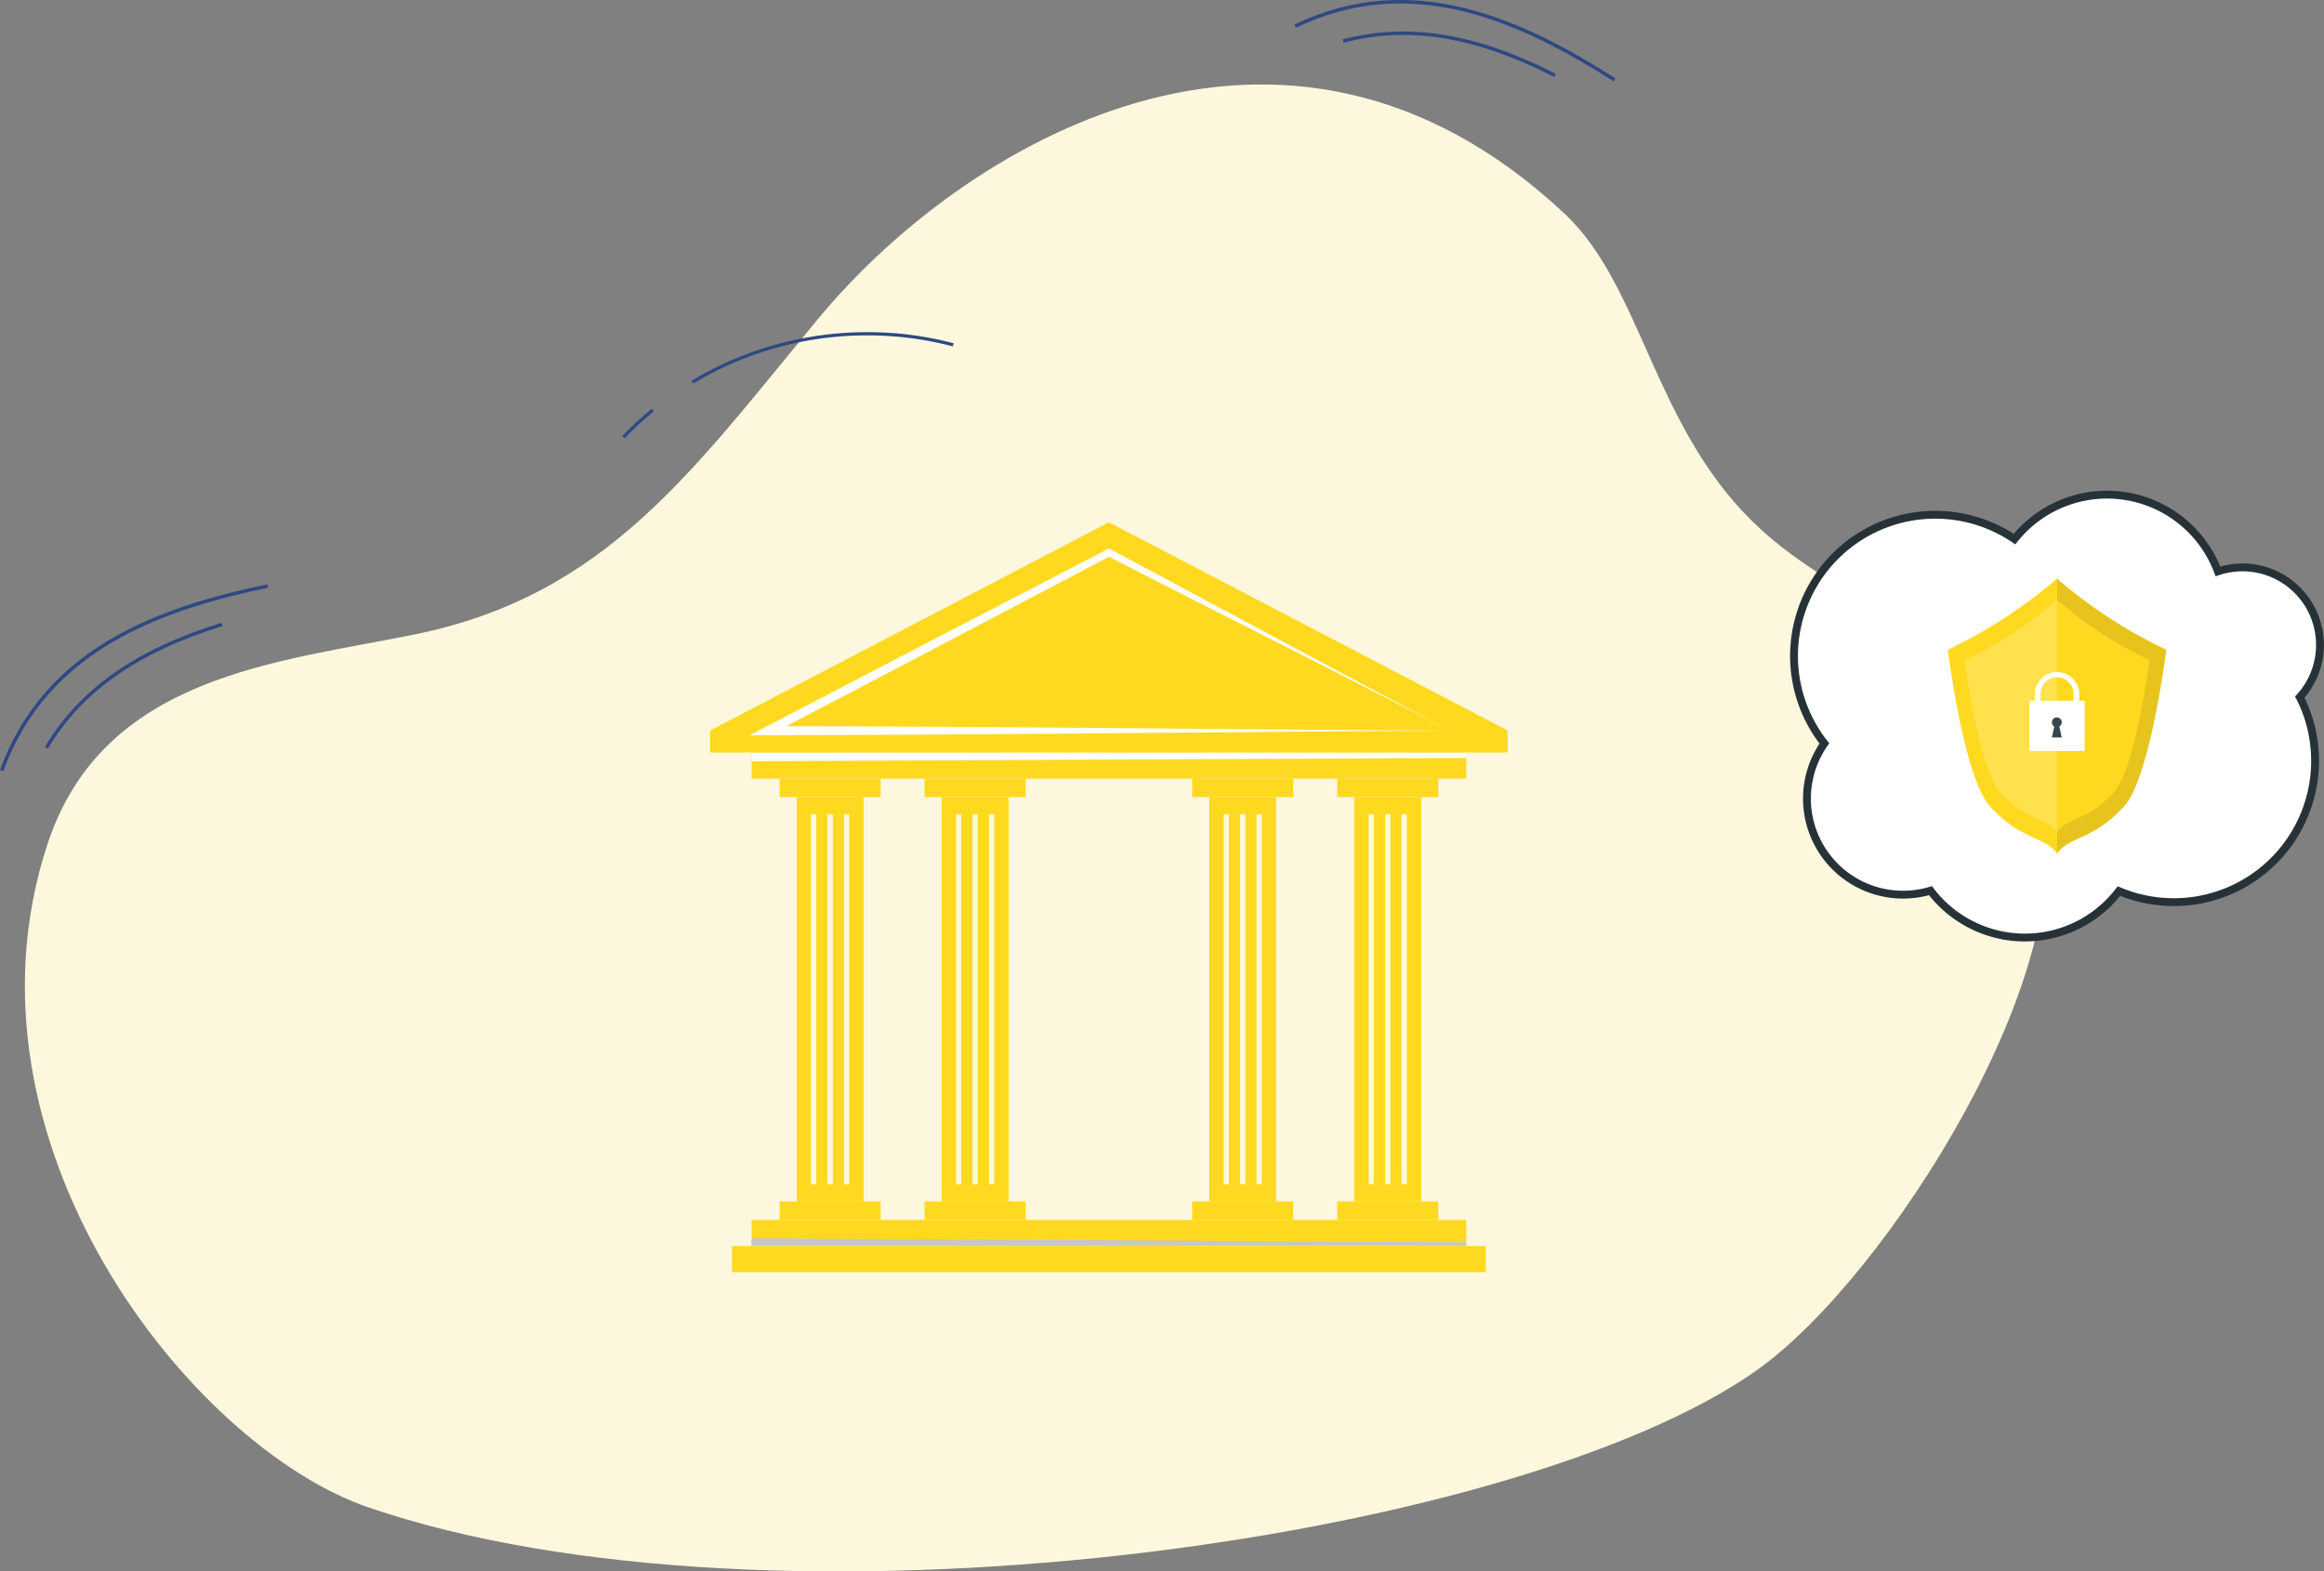 <svg xmlns="http://www.w3.org/2000/svg" width="296.406" height="200.422" viewBox="0 0 296.406 200.422">
  <rect x="0" y="0" width="296.406" height="200.422" fill="#808080" stroke="none"/>
  <g id="Group_48442" data-name="Group 48442" transform="translate(-72.565 -184)">
    <g id="Group_47614" data-name="Group 47614" transform="translate(75.738 194.774)">
      <g id="Group_47613" data-name="Group 47613">
        <path id="Path_40213" data-name="Path 40213" d="M653.805,248.45c-22.686-7.775-53.4-46.669-40.916-84.588,7.1-21.573,29.392-23.18,46.915-26.764,24.35-4.98,35.311-20.818,51.438-40.312,18.021-21.78,58.95-47.226,95.152-13.324,9.748,9.13,11.3,26.785,23.881,39.18,12.651,12.465,29.148,12.521,36.572,37.2,5.785,19.227-19.12,59.23-35.994,71.152C799.642,253.042,704.964,265.982,653.805,248.45Z" transform="translate(-610.006 -66.973)" fill="#fdf8dd"/>
      </g>
    </g>
    <g id="Group_47856" data-name="Group 47856" transform="translate(72.565 184)">
      <g id="Group_47846" data-name="Group 47846" transform="translate(5.728 79.428)">
        <g id="Group_47845" data-name="Group 47845">
          <g id="Group_47844" data-name="Group 47844">
            <path id="Path_40249" data-name="Path 40249" d="M612.476,139.3l-.376-.226c4.443-7.413,11.6-12.441,22.526-15.826l.13.42C623.941,127.018,616.862,131.986,612.476,139.3Z" transform="translate(-612.1 -123.248)" fill="#2e4882"/>
          </g>
        </g>
      </g>
      <g id="Group_47849" data-name="Group 47849" transform="translate(0 74.523)">
        <g id="Group_47848" data-name="Group 47848">
          <g id="Group_47847" data-name="Group 47847">
            <path id="Path_40250" data-name="Path 40250" d="M607.819,143.069l-.414-.15c5.736-15.766,20.459-20.824,34.1-23.692l.09.431C628.073,122.5,613.481,127.506,607.819,143.069Z" transform="translate(-607.405 -119.227)" fill="#2e4882"/>
          </g>
        </g>
      </g>
      <g id="Group_47852" data-name="Group 47852" transform="translate(171.253 4.018)">
        <g id="Group_47851" data-name="Group 47851">
          <g id="Group_47850" data-name="Group 47850">
            <path id="Path_40251" data-name="Path 40251" d="M774.753,67.235c-10.081-5.154-18.617-6.542-26.863-4.37l-.112-.425c8.356-2.2,16.992-.8,27.175,4.4Z" transform="translate(-747.778 -61.436)" fill="#2e4882"/>
          </g>
        </g>
      </g>
      <g id="Group_47855" data-name="Group 47855" transform="translate(165.086)">
        <g id="Group_47854" data-name="Group 47854">
          <g id="Group_47853" data-name="Group 47853">
            <path id="Path_40252" data-name="Path 40252" d="M783.443,68.513c-11.668-7.41-25.608-14.019-40.529-6.832l-.19-.4c15.114-7.278,29.185-.619,40.955,6.858Z" transform="translate(-742.723 -58.142)" fill="#2e4882"/>
          </g>
        </g>
      </g>
    </g>
    <g id="Group_48147" data-name="Group 48147" transform="translate(151.931 226.367)">
      <g id="Group_48145" data-name="Group 48145" transform="translate(8.835)">
        <path id="Path_40325" data-name="Path 40325" d="M670.9,104.344l-.211-.351c1.139-.688,2.325-1.331,3.521-1.912a43.9,43.9,0,0,1,9.646-3.307,43.2,43.2,0,0,1,10.154-.978,42.657,42.657,0,0,1,10.1,1.405l-.1.4A42.22,42.22,0,0,0,694,98.206a42.841,42.841,0,0,0-10.058.966,43.586,43.586,0,0,0-9.557,3.277C673.2,103.025,672.026,103.662,670.9,104.344Z" transform="translate(-670.685 -97.788)" fill="#2e4882"/>
      </g>
      <g id="Group_48146" data-name="Group 48146" transform="translate(0 9.772)">
        <path id="Path_40326" data-name="Path 40326" d="M663.742,109.543l-.3-.281c.373-.4.772-.78,1.158-1.148.222-.212.444-.423.662-.64.194-.168.377-.331.56-.492.447-.394.909-.8,1.379-1.185l.259.317c-.464.379-.922.783-1.366,1.175q-.275.243-.551.486c-.211.209-.434.422-.659.636C664.5,108.776,664.108,109.153,663.742,109.543Z" transform="translate(-663.443 -105.798)" fill="#2e4882"/>
      </g>
    </g>
    <g id="Group_48309" data-name="Group 48309" transform="translate(-35.995 132)">
      <g id="Group_48308" data-name="Group 48308">
        <g id="Group_48304" data-name="Group 48304">
          <path id="Path_40594" data-name="Path 40594" d="M210.165,153.665v51.574H218.7V153.665Zm2.507,49.394h-.677V155.845h.677Zm2.1,0h-.676V155.845h.676Zm2.1,0h-.676V155.845h.676Z" fill="#ffd920"/>
          <rect id="Rectangle_16729" data-name="Rectangle 16729" width="12.89" height="2.358" transform="translate(207.988 151.31)" fill="#ffd920"/>
          <rect id="Rectangle_16730" data-name="Rectangle 16730" width="12.89" height="2.358" transform="translate(207.988 205.234)" fill="#ffd920"/>
        </g>
        <g id="Group_48305" data-name="Group 48305">
          <path id="Path_40595" data-name="Path 40595" d="M228.661,153.665v51.574H237.2V153.665Zm2.507,49.394h-.676V155.845h.676Zm2.1,0h-.676V155.845h.676Zm2.1,0h-.676V155.845h.676Z" fill="#ffd920"/>
          <rect id="Rectangle_16731" data-name="Rectangle 16731" width="12.89" height="2.358" transform="translate(226.484 151.31)" fill="#ffd920"/>
          <rect id="Rectangle_16732" data-name="Rectangle 16732" width="12.89" height="2.358" transform="translate(226.484 205.234)" fill="#ffd920"/>
        </g>
        <g id="Group_48306" data-name="Group 48306">
          <path id="Path_40596" data-name="Path 40596" d="M262.792,153.665v51.574h8.533V153.665Zm2.506,49.394h-.676V155.845h.676Zm2.1,0h-.676V155.845h.676Zm2.1,0h-.676V155.845h.676Z" fill="#ffd920"/>
          <rect id="Rectangle_16733" data-name="Rectangle 16733" width="12.89" height="2.358" transform="translate(260.614 151.31)" fill="#ffd920"/>
          <rect id="Rectangle_16734" data-name="Rectangle 16734" width="12.89" height="2.358" transform="translate(260.614 205.234)" fill="#ffd920"/>
        </g>
        <g id="Group_48307" data-name="Group 48307">
          <path id="Path_40597" data-name="Path 40597" d="M281.288,153.665v51.574h8.533V153.665Zm2.506,49.394h-.676V155.845h.676Zm2.1,0h-.677V155.845h.677Zm2.1,0h-.676V155.845h.676Z" fill="#ffd920"/>
          <rect id="Rectangle_16735" data-name="Rectangle 16735" width="12.89" height="2.358" transform="translate(279.11 151.31)" fill="#ffd920"/>
          <rect id="Rectangle_16736" data-name="Rectangle 16736" width="12.89" height="2.358" transform="translate(279.11 205.234)" fill="#ffd920"/>
        </g>
      </g>
      <rect id="Rectangle_16737" data-name="Rectangle 16737" width="91.144" height="3.332" transform="translate(204.422 147.978)" fill="#ffd920"/>
      <path id="Path_40598" data-name="Path 40598" d="M204.422,147.978h91.144v.69l-91.144.415Z" fill="#fff"/>
      <rect id="Rectangle_16738" data-name="Rectangle 16738" width="91.144" height="3.332" transform="translate(204.422 207.592)" fill="#ffd920"/>
      <path id="Path_40599" data-name="Path 40599" d="M204.422,209.942l91.144.491v.491H204.422Z" fill="#c7c7c7"/>
      <rect id="Rectangle_16739" data-name="Rectangle 16739" width="96.15" height="3.332" transform="translate(201.919 210.924)" fill="#ffd920"/>
      <path id="Path_40600" data-name="Path 40600" d="M300.852,145.166v2.81H199.138v-2.81l50.852-26.556Z" fill="#ffd920"/>
      <path id="Path_40601" data-name="Path 40601" d="M293.477,145.189c-29.048.15-60.331.576-89.3.576l2.078-1.081c10.961-5.714,32.767-17.053,43.743-22.729,12.741,6.795,30.934,16.6,43.484,23.234Zm0,0c-12.68-6.6-30.851-15.673-43.7-22.291h.432l-21.7,11.417-21.725,11.378-.264-1.074c28.008.008,58.825.433,86.964.57Z" fill="#fff"/>
    </g>
    <g id="Group_48263" data-name="Group 48263" transform="translate(145.262 142.115)">
      <path id="Path_40536" data-name="Path 40536" d="M222.439,136.76a18.017,18.017,0,0,1-24.883,18.774,15.111,15.111,0,0,1-24.039-.053,11.894,11.894,0,0,1-2.022.423,12.254,12.254,0,0,1-11.51-19.2,18.011,18.011,0,0,1,24.25-26.061,15.117,15.117,0,0,1,25.947,4.118,9.686,9.686,0,0,1,1.939-.437,9.889,9.889,0,0,1,8.5,16.474A17.556,17.556,0,0,1,222.439,136.76Z" fill="#fff" stroke="#263238" stroke-miterlimit="10" stroke-width="1"/>
    </g>
    <g id="Shield" transform="translate(210.288 202.376)">
      <g id="Group_48400" data-name="Group 48400" transform="translate(110.694 55.415)">
        <path id="Path_40710" data-name="Path 40710" d="M138.57,64.493s-2.036,16.3-5.382,19.969c-4.017,4.4-6.932,3.757-8.554,6.026a0,0,0,0,0,0,0c-1.622-2.272-4.537-1.625-8.558-6.029-3.346-3.668-5.379-19.969-5.379-19.969a61.1,61.1,0,0,0,13.936-9.078l0,0A61.215,61.215,0,0,0,138.57,64.493Z" transform="translate(-110.694 -55.415)" fill="#ffd920"/>
        <path id="Path_40711" data-name="Path 40711" d="M161.9,64.5s-2.036,16.3-5.382,19.969c-4.017,4.4-6.932,3.757-8.554,6.026V55.424A61.215,61.215,0,0,0,161.9,64.5Z" transform="translate(-134.027 -55.421)" opacity="0.1"/>
        <g id="Group_48398" data-name="Group 48398" transform="translate(2.163 2.721)">
          <path id="Path_40712" data-name="Path 40712" d="M116.478,70.362s1.72,13.77,4.546,16.87c3.4,3.723,5.86,3.176,7.231,5.093,1.371-1.917,3.835-1.371,7.231-5.093,2.827-3.1,4.543-16.87,4.543-16.87a51.683,51.683,0,0,1-11.774-7.669A51.752,51.752,0,0,1,116.478,70.362Z" transform="translate(-116.478 -62.692)" fill="#ffd920"/>
          <path id="Path_40713" data-name="Path 40713" d="M116.477,70.36s1.72,13.77,4.548,16.871c3.4,3.721,5.86,3.175,7.229,5.094V62.69A51.649,51.649,0,0,1,116.477,70.36Z" transform="translate(-116.477 -62.69)" fill="#fff" opacity="0.2"/>
        </g>
        <g id="Group_48399" data-name="Group 48399" transform="translate(10.405 11.873)">
          <rect id="Rectangle_16751" data-name="Rectangle 16751" width="7.066" height="6.41" transform="translate(0 3.71)" fill="#fff"/>
          <path id="Path_40714" data-name="Path 40714" d="M146.06,92.85h-.718V89.987a2.107,2.107,0,1,0-4.214,0V92.85h-.718V89.987a2.826,2.826,0,0,1,5.651,0Z" transform="translate(-139.701 -87.162)" fill="#fff"/>
          <path id="Path_40715" data-name="Path 40715" d="M147.156,103.926l.3,1.4H146.2l.3-1.4a.628.628,0,1,1,.664,0Z" transform="translate(-143.324 -96.932)" fill="#37474f"/>
        </g>
      </g>
    </g>
  </g>
</svg>

